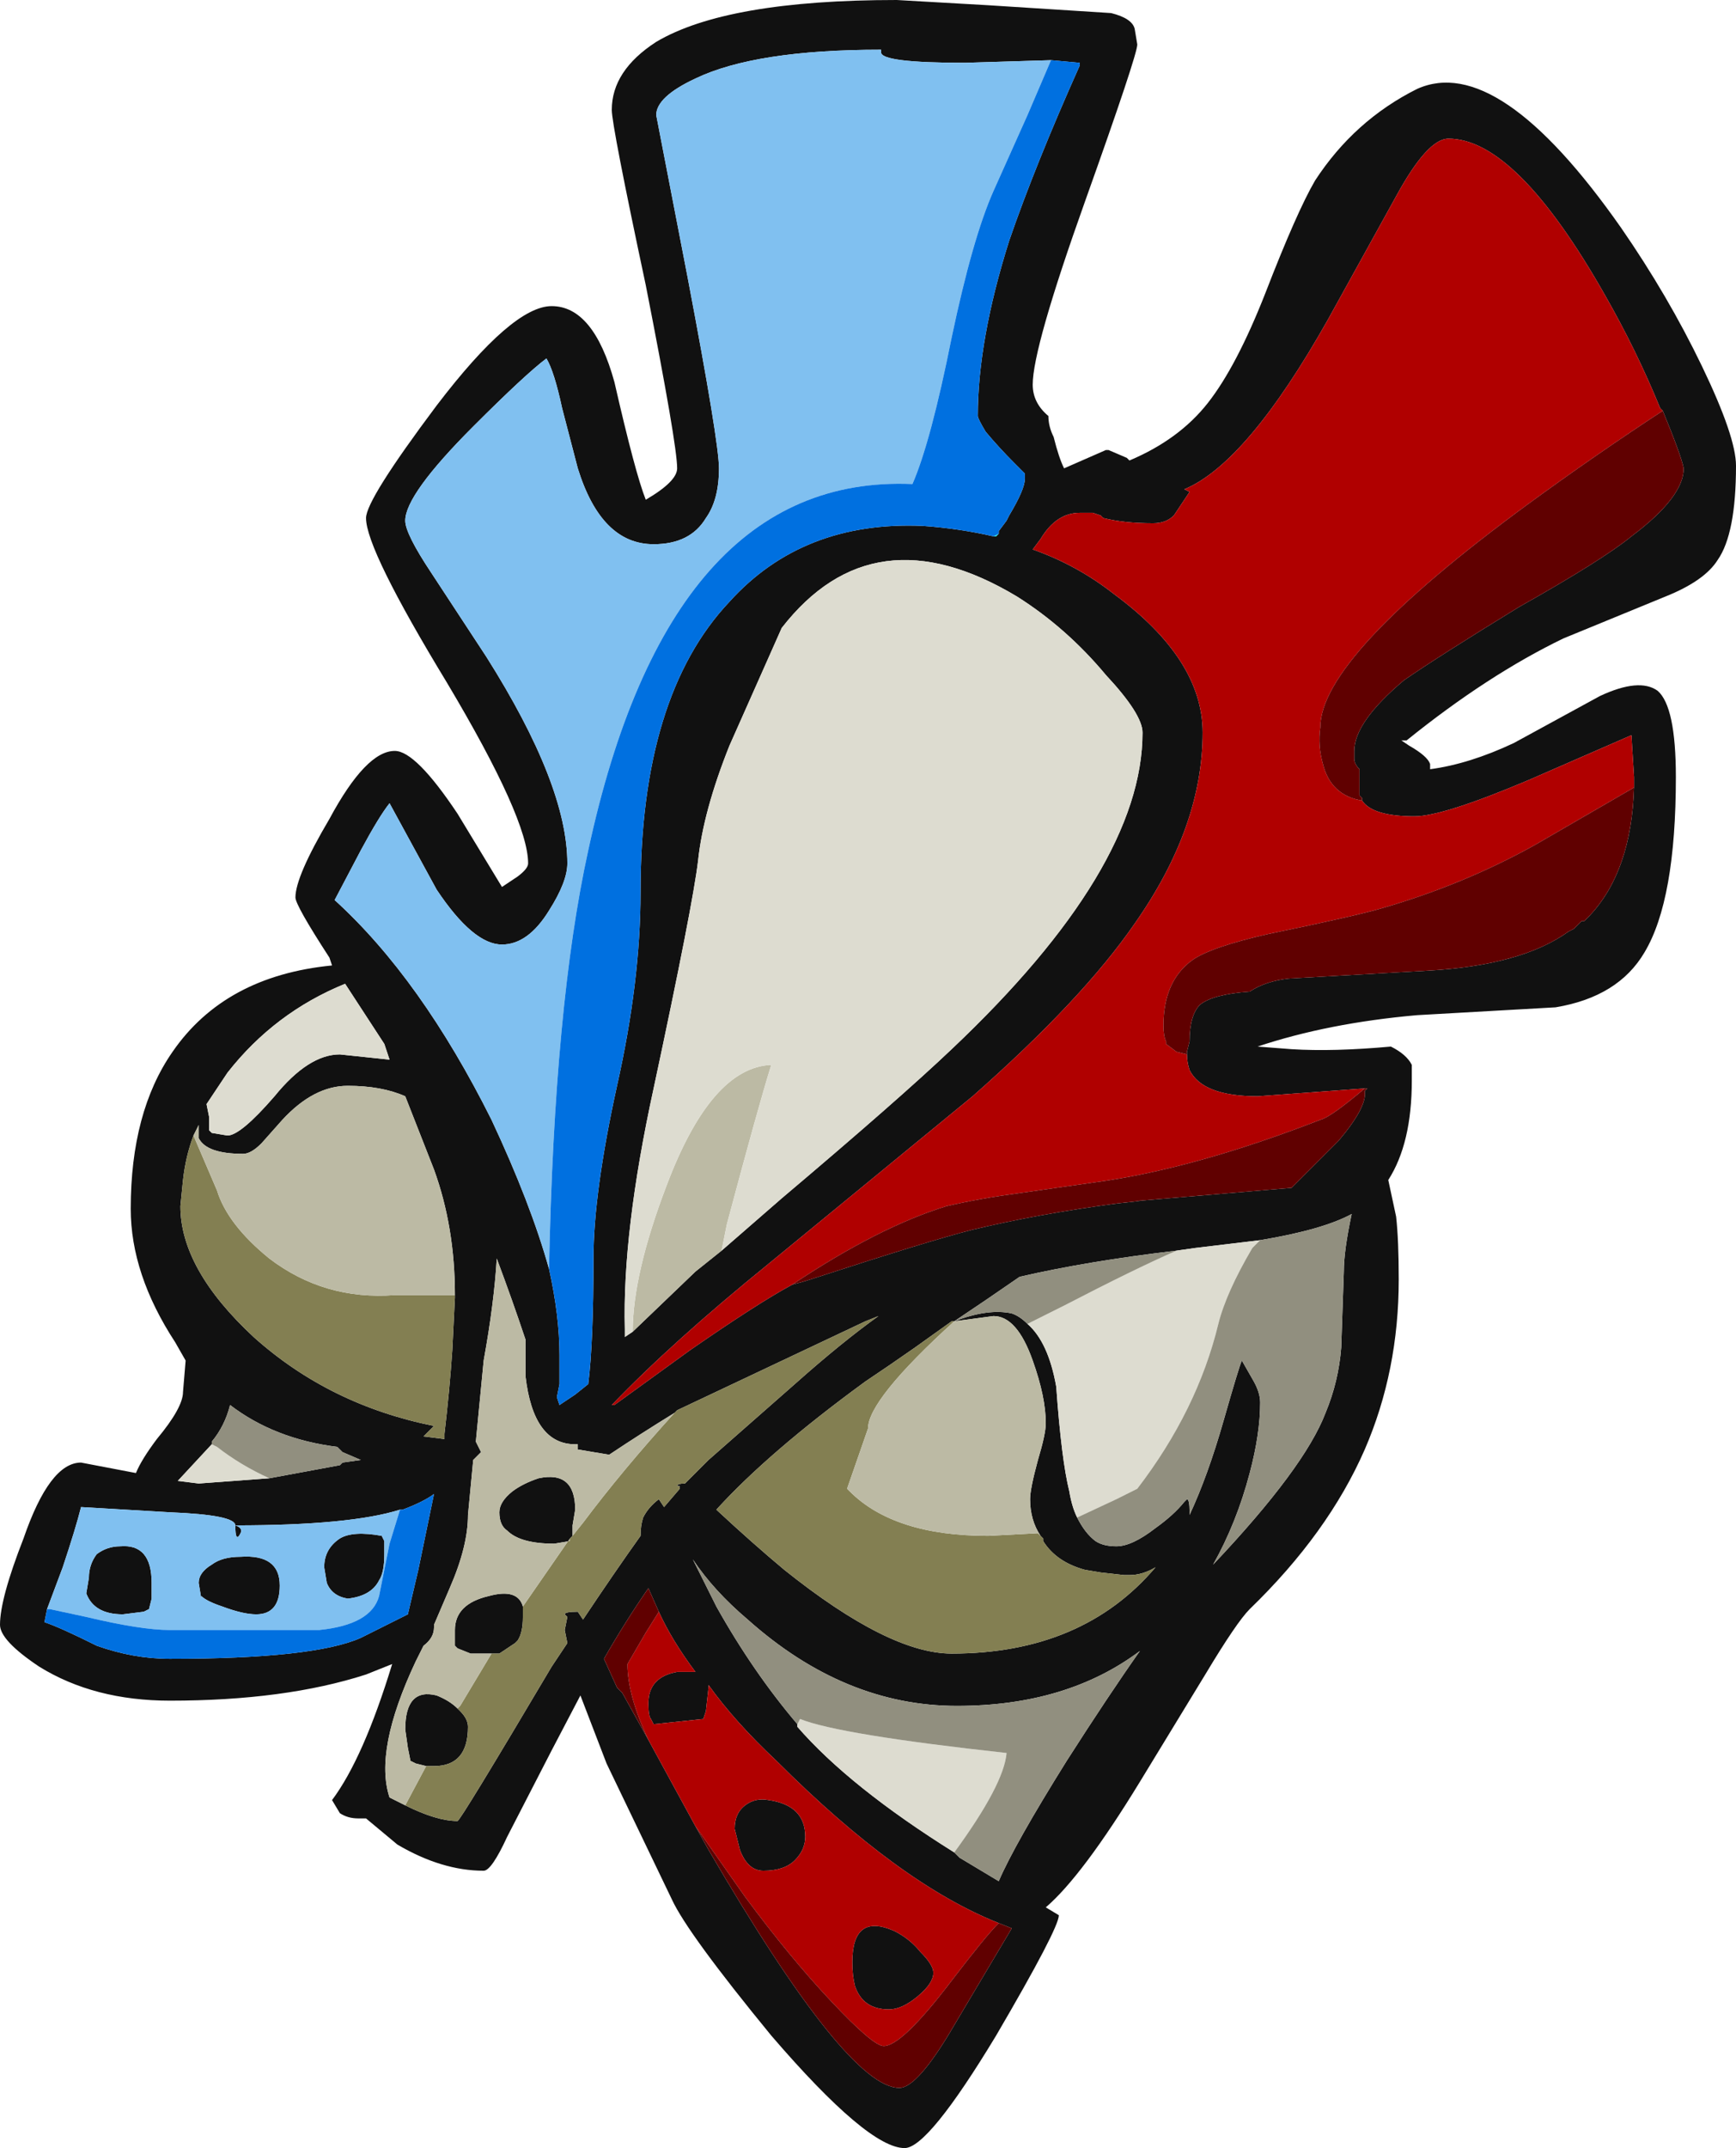 <?xml version="1.0" encoding="UTF-8" standalone="no"?>
<svg xmlns:ffdec="https://www.free-decompiler.com/flash" xmlns:xlink="http://www.w3.org/1999/xlink" ffdec:objectType="frame" height="287.35px" width="232.4px" xmlns="http://www.w3.org/2000/svg">
  <g transform="matrix(1.0, 0.0, 0.0, 1.0, 130.9, 167.3)">
    <use ffdec:characterId="588" height="41.05" transform="matrix(7.0, 0.0, 0.0, 7.0, -130.9, -167.3)" width="33.2" xlink:href="#shape0"/>
  </g>
  <defs>
    <g id="shape0" transform="matrix(1.0, 0.0, 0.0, 1.0, 18.7, 23.9)">
      <path d="M13.85 -16.9 Q14.5 -15.55 14.5 -15.0 14.5 -13.7 14.15 -13.2 13.9 -12.8 13.15 -12.5 L11.2 -11.7 Q9.75 -11.0 8.2 -9.75 L8.1 -9.75 8.25 -9.65 Q8.6 -9.45 8.65 -9.3 L8.65 -9.2 Q9.4 -9.3 10.25 -9.7 L11.9 -10.6 Q12.65 -10.95 13.0 -10.7 13.35 -10.4 13.35 -9.05 13.35 -6.7 12.75 -5.7 12.25 -4.85 11.05 -4.65 L8.4 -4.5 Q6.7 -4.35 5.35 -3.9 L6.0 -3.85 Q6.8 -3.8 7.9 -3.9 8.2 -3.75 8.3 -3.55 L8.3 -3.25 Q8.3 -2.05 7.85 -1.35 L8.0 -0.65 Q8.05 -0.2 8.05 0.55 8.05 2.3 7.4 3.8 6.7 5.4 5.2 6.85 4.95 7.1 4.35 8.1 L3.1 10.15 Q2.0 11.95 1.3 12.55 L1.55 12.7 Q1.55 12.95 0.35 15.0 -0.95 17.15 -1.4 17.15 -2.1 17.15 -3.95 15.0 -5.55 13.05 -5.85 12.4 L-7.1 9.8 -7.6 8.5 -8.15 9.55 -9.0 11.2 Q-9.3 11.85 -9.45 11.85 -10.25 11.85 -11.1 11.35 L-11.7 10.85 -11.85 10.85 Q-12.05 10.85 -12.2 10.75 L-12.35 10.5 Q-11.75 9.7 -11.2 7.9 L-11.7 8.1 Q-13.25 8.6 -15.45 8.6 -16.9 8.6 -17.95 7.95 -18.7 7.45 -18.7 7.15 -18.7 6.65 -18.25 5.5 -17.75 4.05 -17.15 4.05 L-16.1 4.25 Q-16.0 4.0 -15.7 3.6 -15.2 3.0 -15.2 2.7 L-15.15 2.1 -15.35 1.75 Q-16.2 0.45 -16.2 -0.8 -16.2 -2.65 -15.4 -3.8 -14.4 -5.25 -12.35 -5.45 L-12.4 -5.6 Q-13.05 -6.6 -13.05 -6.75 -13.05 -7.15 -12.4 -8.25 -11.7 -9.55 -11.15 -9.55 -10.75 -9.55 -9.95 -8.35 L-9.1 -6.95 -8.8 -7.15 Q-8.6 -7.3 -8.6 -7.4 -8.6 -8.25 -10.15 -10.85 -11.7 -13.4 -11.7 -14.0 -11.7 -14.35 -10.35 -16.15 -8.9 -18.05 -8.15 -18.05 -7.35 -18.05 -6.95 -16.6 -6.55 -14.85 -6.35 -14.35 -5.75 -14.7 -5.75 -14.95 -5.75 -15.4 -6.35 -18.45 -7.0 -21.5 -7.0 -21.8 -7.0 -22.55 -6.15 -23.1 -4.8 -23.9 -1.55 -23.9 L0.2 -23.8 2.55 -23.65 Q2.95 -23.55 3.0 -23.35 L3.05 -23.05 Q3.05 -22.85 2.05 -20.05 1.05 -17.25 1.05 -16.55 1.05 -16.2 1.35 -15.95 1.35 -15.75 1.45 -15.55 1.55 -15.15 1.65 -14.95 L2.45 -15.3 2.5 -15.3 2.85 -15.15 2.9 -15.1 Q3.85 -15.5 4.4 -16.2 4.95 -16.9 5.5 -18.3 6.1 -19.85 6.45 -20.45 7.2 -21.6 8.4 -22.2 9.95 -22.9 12.3 -19.55 13.2 -18.25 13.85 -16.9 M13.1 -16.05 L13.05 -16.1 Q12.6 -17.2 12.0 -18.25 10.3 -21.25 9.0 -21.25 8.6 -21.25 8.0 -20.15 L6.7 -17.8 Q5.15 -15.05 3.95 -14.55 L4.05 -14.5 3.75 -14.05 Q3.6 -13.9 3.35 -13.9 2.8 -13.9 2.4 -14.0 L2.35 -14.05 2.2 -14.1 1.95 -14.1 Q1.5 -14.1 1.2 -13.6 L1.05 -13.4 Q1.9 -13.1 2.6 -12.55 4.3 -11.3 4.3 -9.9 4.3 -8.1 3.0 -6.25 2.0 -4.8 -0.1 -2.95 L-4.0 0.25 Q-5.85 1.75 -7.0 2.95 L-6.95 2.95 -5.5 1.9 Q-4.2 1.0 -3.55 0.65 -3.35 0.6 -3.2 0.55 -0.9 -0.2 -0.1 -0.4 1.15 -0.7 2.65 -0.9 L3.1 -0.95 3.05 -0.95 6.0 -1.2 6.9 -2.1 Q7.45 -2.75 7.4 -3.05 L7.45 -3.1 7.4 -3.1 5.35 -2.95 Q4.3 -2.95 4.05 -3.45 4.0 -3.6 4.0 -3.75 L4.0 -3.8 4.05 -4.0 Q4.05 -4.5 4.25 -4.7 4.5 -4.9 5.2 -4.95 5.5 -5.15 5.95 -5.2 L8.6 -5.35 Q10.4 -5.45 11.3 -6.1 L11.4 -6.15 11.55 -6.3 11.6 -6.3 11.7 -6.4 Q12.5 -7.25 12.55 -8.85 L12.55 -9.05 12.5 -9.85 10.55 -9.0 Q8.9 -8.3 8.35 -8.3 7.55 -8.3 7.35 -8.6 L7.35 -8.65 7.3 -8.7 7.3 -9.2 Q7.2 -9.3 7.2 -9.4 L7.2 -9.55 Q7.2 -10.1 8.15 -10.9 8.8 -11.35 10.35 -12.3 11.95 -13.2 12.5 -13.65 13.5 -14.4 13.5 -14.95 13.45 -15.2 13.1 -16.05 M0.4 -13.7 L0.4 -13.75 0.55 -13.95 0.6 -14.05 Q0.9 -14.55 0.9 -14.75 L0.9 -14.85 0.7 -15.05 Q0.4 -15.35 0.15 -15.65 0.0 -15.9 0.0 -15.95 0.0 -17.4 0.6 -19.3 1.1 -20.75 1.95 -22.65 L1.95 -22.7 1.4 -22.75 -0.25 -22.7 Q-1.85 -22.7 -1.85 -22.9 L-1.85 -22.95 Q-4.25 -22.95 -5.4 -22.4 -6.15 -22.05 -6.15 -21.7 L-5.55 -18.6 Q-4.95 -15.45 -4.95 -14.95 -4.95 -14.35 -5.2 -14.0 -5.5 -13.5 -6.2 -13.5 -7.2 -13.5 -7.65 -14.95 L-7.95 -16.1 Q-8.1 -16.8 -8.25 -17.05 -8.65 -16.75 -9.65 -15.75 -10.95 -14.45 -10.95 -13.95 -10.95 -13.7 -10.45 -12.95 L-9.4 -11.35 Q-7.85 -8.9 -7.85 -7.4 -7.85 -7.05 -8.2 -6.5 -8.6 -5.85 -9.1 -5.85 -9.65 -5.85 -10.35 -6.9 L-11.25 -8.55 Q-11.45 -8.3 -11.8 -7.65 L-12.3 -6.7 Q-10.65 -5.2 -9.3 -2.5 -8.55 -0.9 -8.2 0.35 -8.0 1.25 -8.0 2.0 L-8.0 2.55 -8.05 2.8 -8.0 2.95 -7.7 2.75 -7.45 2.55 Q-7.35 1.75 -7.35 0.15 -7.35 -1.1 -6.9 -3.15 -6.45 -5.15 -6.45 -6.85 -6.45 -10.6 -4.75 -12.4 -3.35 -13.95 -1.05 -13.85 -0.35 -13.8 0.3 -13.65 L0.35 -13.65 0.4 -13.7 M-4.9 0.0 L-3.75 -1.0 Q-1.5 -2.9 -0.5 -3.85 3.15 -7.3 3.15 -9.9 3.15 -10.25 2.45 -11.0 1.7 -11.9 0.75 -12.5 -2.0 -14.15 -3.75 -11.9 L-4.75 -9.65 Q-5.25 -8.4 -5.35 -7.45 -5.45 -6.6 -6.2 -3.1 -6.8 -0.35 -6.75 1.5 L-6.75 1.65 -6.6 1.55 -5.4 0.4 -4.9 0.0 M5.4 -0.2 L4.15 -0.05 3.8 0.0 Q2.1 0.2 0.8 0.5 0.15 0.95 -0.45 1.35 0.2 1.1 0.65 1.2 0.8 1.25 0.95 1.4 1.35 1.75 1.5 2.6 1.6 4.0 1.75 4.6 1.8 4.9 1.9 5.1 2.05 5.4 2.25 5.55 2.4 5.65 2.65 5.65 2.95 5.65 3.4 5.3 3.75 5.05 3.95 4.8 L4.0 4.75 Q4.05 4.75 4.05 5.0 L4.05 5.05 Q4.4 4.3 4.7 3.25 5.0 2.2 5.05 2.1 L5.25 2.45 Q5.4 2.7 5.4 2.9 5.4 3.5 5.2 4.25 4.95 5.2 4.5 6.0 6.25 4.15 6.65 3.1 6.9 2.5 6.95 1.85 L7.0 0.4 Q7.0 0.0 7.15 -0.7 6.6 -0.4 5.4 -0.2 M1.2 5.45 Q1.0 5.15 1.0 4.75 1.0 4.55 1.15 4.0 1.3 3.5 1.3 3.3 1.3 2.8 1.05 2.1 0.75 1.25 0.3 1.25 L-0.45 1.35 -0.5 1.35 -1.2 1.85 Q-1.7 2.2 -2.15 2.5 -4.0 3.85 -5.0 4.95 -4.3 5.6 -3.7 6.1 -1.7 7.7 -0.5 7.7 2.0 7.7 3.4 6.05 3.15 6.2 2.9 6.2 L2.8 6.2 2.35 6.15 2.05 6.1 Q1.5 5.95 1.25 5.55 L1.25 5.5 1.2 5.45 M-5.4 11.0 L-5.15 11.45 Q-2.5 16.0 -1.5 16.0 -1.15 16.0 -0.45 14.8 L0.65 12.95 0.4 12.85 Q-1.5 12.1 -3.85 9.75 -4.65 9.0 -5.15 8.3 L-5.15 8.35 -5.2 8.8 -5.25 8.95 -6.2 9.05 -6.25 8.95 Q-6.3 8.9 -6.3 8.65 -6.3 8.15 -5.75 8.05 L-5.4 8.05 Q-5.85 7.45 -6.1 6.9 L-6.3 6.45 Q-6.75 7.1 -7.15 7.8 L-6.9 8.35 -6.8 8.45 -6.3 9.35 -5.4 11.0 M-0.45 11.5 L-0.35 11.6 0.4 12.05 Q0.7 11.35 1.7 9.75 2.5 8.5 3.1 7.65 1.7 8.7 -0.4 8.7 -2.55 8.7 -4.4 7.05 -5.05 6.5 -5.45 5.9 L-5.0 6.8 Q-4.3 8.05 -3.45 9.05 L-3.45 9.1 Q-2.45 10.25 -0.45 11.5 M-10.0 0.85 Q-10.0 -0.45 -10.4 -1.55 L-10.95 -2.95 Q-11.4 -3.15 -12.05 -3.15 -12.7 -3.15 -13.3 -2.5 L-13.7 -2.05 Q-13.9 -1.85 -14.05 -1.85 -14.75 -1.85 -14.9 -2.15 L-14.9 -2.4 -15.0 -2.2 Q-15.15 -1.8 -15.2 -1.35 L-15.25 -0.85 Q-15.25 0.35 -13.85 1.65 -12.4 2.95 -10.4 3.35 L-10.6 3.55 -10.2 3.6 -10.2 3.5 Q-10.1 2.65 -10.05 1.9 L-10.0 0.9 -10.0 0.85 M-14.65 -2.25 L-14.35 -2.2 Q-14.1 -2.2 -13.45 -2.95 -12.8 -3.75 -12.2 -3.75 L-11.25 -3.65 -11.35 -3.95 -12.1 -5.1 Q-13.45 -4.55 -14.35 -3.4 L-14.75 -2.8 -14.7 -2.55 -14.7 -2.3 -14.65 -2.25 M-10.95 10.6 Q-10.35 10.9 -9.95 10.9 -9.9 10.9 -8.15 7.95 L-7.85 7.5 -7.9 7.25 -7.85 7.0 -7.9 6.95 Q-7.9 6.9 -7.65 6.9 L-7.55 7.05 Q-6.95 6.15 -6.45 5.45 -6.45 5.25 -6.4 5.1 -6.3 4.9 -6.1 4.75 L-6.0 4.9 -5.7 4.55 -5.7 4.5 -5.75 4.5 Q-5.75 4.45 -5.6 4.45 L-5.15 4.0 -3.5 2.55 Q-2.6 1.75 -1.9 1.25 L-2.15 1.35 -5.75 3.05 -5.8 3.1 Q-6.45 3.5 -7.05 3.9 L-7.65 3.8 -7.65 3.7 -7.7 3.7 Q-8.5 3.7 -8.65 2.4 L-8.65 1.7 Q-8.9 0.95 -9.2 0.15 -9.25 1.0 -9.45 2.1 L-9.6 3.65 -9.5 3.85 -9.65 4.0 -9.75 5.05 Q-9.75 5.65 -10.1 6.45 L-10.4 7.15 -10.4 7.2 Q-10.4 7.4 -10.6 7.55 L-10.75 7.85 Q-11.55 9.55 -11.25 10.45 L-10.95 10.6 M-7.75 5.45 L-7.8 5.5 -7.8 5.55 -8.1 5.6 Q-8.75 5.6 -9.0 5.35 -9.15 5.25 -9.15 5.0 -9.15 4.8 -8.9 4.6 -8.7 4.45 -8.4 4.35 -7.7 4.2 -7.7 4.95 L-7.75 5.25 -7.75 5.45 M-8.7 6.8 Q-8.7 6.9 -8.7 7.0 -8.7 7.3 -8.8 7.45 L-8.85 7.5 -9.15 7.7 -9.7 7.7 -9.95 7.6 -10.0 7.55 -10.0 7.25 Q-10.0 6.75 -9.35 6.6 -8.8 6.45 -8.7 6.8 M-9.95 8.75 L-9.9 8.8 Q-9.75 8.95 -9.75 9.1 -9.75 9.85 -10.4 9.85 L-10.55 9.85 -10.75 9.8 -10.85 9.75 -10.9 9.5 -10.95 9.15 Q-10.95 8.35 -10.35 8.5 -10.1 8.6 -9.95 8.75 M-17.8 6.85 L-17.85 7.1 Q-17.55 7.2 -16.85 7.55 -16.15 7.8 -15.45 7.8 -12.7 7.8 -11.8 7.4 L-11.3 7.15 Q-11.1 7.05 -10.9 6.95 L-10.7 6.1 -10.4 4.65 Q-10.6 4.8 -11.0 4.95 L-11.05 4.95 Q-12.0 5.25 -14.2 5.25 -14.2 5.05 -15.45 5.0 L-17.15 4.9 Q-17.25 5.3 -17.5 6.05 L-17.8 6.85 M-11.35 5.8 Q-11.35 6.15 -11.45 6.3 -11.6 6.6 -12.05 6.65 -12.35 6.6 -12.45 6.35 L-12.5 6.05 Q-12.5 5.7 -12.2 5.5 -11.95 5.35 -11.4 5.45 L-11.35 5.55 Q-11.35 5.6 -11.35 5.8 M-4.0 10.5 Q-3.3 10.6 -3.3 11.2 -3.3 11.45 -3.5 11.65 -3.7 11.85 -4.1 11.85 -4.4 11.85 -4.55 11.45 L-4.65 11.05 Q-4.65 10.75 -4.45 10.6 -4.25 10.45 -4.0 10.5 M-2.4 13.6 Q-2.4 12.65 -1.6 13.0 -1.3 13.15 -1.1 13.4 -0.85 13.65 -0.85 13.8 -0.85 14.0 -1.15 14.25 -1.45 14.5 -1.7 14.5 -2.2 14.5 -2.35 14.05 -2.4 13.85 -2.4 13.6 M-14.65 3.7 L-15.3 4.4 -14.9 4.45 -13.55 4.35 -12.2 4.1 -12.15 4.05 -11.8 4.0 -12.15 3.85 -12.25 3.75 Q-13.45 3.6 -14.3 2.95 -14.4 3.35 -14.65 3.65 L-14.65 3.7 M-16.35 6.95 Q-16.9 6.95 -17.05 6.55 L-17.0 6.25 Q-17.0 6.0 -16.85 5.8 -16.65 5.65 -16.4 5.65 -15.8 5.6 -15.8 6.35 L-15.8 6.65 -15.85 6.85 -15.95 6.9 -16.35 6.95 M-14.85 6.65 L-14.9 6.35 Q-14.9 6.15 -14.65 6.0 -14.45 5.85 -14.1 5.85 -13.35 5.8 -13.35 6.4 -13.35 6.95 -13.8 6.95 -14.05 6.95 -14.45 6.8 -14.75 6.7 -14.85 6.6 L-14.85 6.65 M-14.2 5.25 Q-14.05 5.3 -14.1 5.4 -14.2 5.6 -14.2 5.25" fill="#111111" fill-rule="evenodd" stroke="none"/>
      <path d="M-0.45 1.35 Q-2.1 2.85 -2.1 3.4 L-2.5 4.55 -2.45 4.6 Q-1.6 5.45 0.2 5.45 L1.15 5.4 1.2 5.45 1.25 5.5 1.25 5.55 Q1.5 5.95 2.05 6.1 L2.35 6.15 2.8 6.2 2.9 6.2 Q3.15 6.2 3.4 6.05 2.0 7.7 -0.5 7.7 -1.7 7.7 -3.7 6.1 -4.3 5.6 -5.0 4.95 -4.0 3.85 -2.15 2.5 -1.7 2.2 -1.2 1.85 L-0.5 1.35 -0.45 1.35 M-15.0 -2.2 L-14.55 -1.15 Q-14.35 -0.5 -13.55 0.15 -12.5 0.95 -11.15 0.85 L-10.0 0.85 -10.0 0.9 -10.05 1.9 Q-10.1 2.65 -10.2 3.5 L-10.2 3.6 -10.6 3.55 -10.4 3.35 Q-12.4 2.95 -13.85 1.65 -15.25 0.35 -15.25 -0.85 L-15.2 -1.35 Q-15.15 -1.8 -15.0 -2.2 M-5.8 3.1 L-5.75 3.05 -2.15 1.35 -1.9 1.25 Q-2.6 1.75 -3.5 2.55 L-5.15 4.0 -5.6 4.45 Q-5.75 4.45 -5.75 4.5 L-5.7 4.5 -5.7 4.55 -6.0 4.9 -6.1 4.75 Q-6.3 4.9 -6.4 5.1 -6.45 5.25 -6.45 5.45 -6.95 6.15 -7.55 7.05 L-7.65 6.9 Q-7.9 6.9 -7.9 6.95 L-7.85 7.0 -7.9 7.25 -7.85 7.5 -8.15 7.95 Q-9.9 10.9 -9.95 10.9 -10.35 10.9 -10.95 10.6 L-10.55 9.85 -10.4 9.85 Q-9.75 9.85 -9.75 9.1 -9.75 8.95 -9.9 8.8 L-9.95 8.75 -9.9 8.7 -9.3 7.7 -9.15 7.7 -8.85 7.5 -8.8 7.45 Q-8.7 7.3 -8.7 7.0 -8.7 6.9 -8.7 6.8 L-7.8 5.5 -7.75 5.45 -7.55 5.2 Q-6.8 4.2 -5.8 3.1" fill="#837f52" fill-rule="evenodd" stroke="none"/>
      <path d="M-6.6 1.55 Q-6.6 0.45 -5.95 -1.25 -5.1 -3.5 -3.95 -3.55 -4.2 -2.75 -4.8 -0.5 L-4.9 0.0 -5.4 0.4 -6.6 1.55 M-0.45 1.35 L0.3 1.25 Q0.75 1.25 1.05 2.1 1.3 2.8 1.3 3.3 1.3 3.5 1.15 4.0 1.0 4.55 1.0 4.75 1.0 5.15 1.2 5.45 L1.15 5.4 0.2 5.45 Q-1.6 5.45 -2.45 4.6 L-2.5 4.55 -2.1 3.4 Q-2.1 2.85 -0.45 1.35 M-10.0 0.85 L-11.15 0.85 Q-12.5 0.95 -13.55 0.15 -14.35 -0.5 -14.55 -1.15 L-15.0 -2.2 -14.9 -2.4 -14.9 -2.15 Q-14.75 -1.85 -14.05 -1.85 -13.9 -1.85 -13.7 -2.05 L-13.3 -2.5 Q-12.7 -3.15 -12.05 -3.15 -11.4 -3.15 -10.95 -2.95 L-10.4 -1.55 Q-10.0 -0.45 -10.0 0.85 M-5.8 3.1 Q-6.8 4.2 -7.55 5.2 L-7.75 5.45 -7.75 5.25 -7.7 4.95 Q-7.7 4.2 -8.4 4.35 -8.7 4.45 -8.9 4.6 -9.15 4.8 -9.15 5.0 -9.15 5.25 -9.0 5.35 -8.75 5.6 -8.1 5.6 L-7.8 5.55 -7.8 5.5 -8.7 6.8 Q-8.8 6.45 -9.35 6.6 -10.0 6.75 -10.0 7.25 L-10.0 7.55 -9.95 7.6 -9.7 7.7 -9.15 7.7 -9.3 7.7 -9.9 8.7 -9.95 8.75 Q-10.1 8.6 -10.35 8.5 -10.95 8.35 -10.95 9.15 L-10.9 9.5 -10.85 9.75 -10.75 9.8 -10.55 9.85 -10.95 10.6 -11.25 10.45 Q-11.55 9.55 -10.75 7.85 L-10.6 7.55 Q-10.4 7.4 -10.4 7.2 L-10.4 7.15 -10.1 6.45 Q-9.75 5.65 -9.75 5.05 L-9.65 4.0 -9.5 3.85 -9.6 3.65 -9.45 2.1 Q-9.25 1.0 -9.2 0.15 -8.9 0.95 -8.65 1.7 L-8.65 2.4 Q-8.5 3.7 -7.7 3.7 L-7.65 3.7 -7.65 3.8 -7.05 3.9 Q-6.45 3.5 -5.8 3.1" fill="#bcbaa4" fill-rule="evenodd" stroke="none"/>
      <path d="M0.3 -13.65 L0.4 -13.7 0.35 -13.65 0.3 -13.65" fill="#00e7db" fill-rule="evenodd" stroke="none"/>
      <path d="M-6.6 1.55 L-6.75 1.65 -6.75 1.5 Q-6.8 -0.35 -6.2 -3.1 -5.45 -6.6 -5.35 -7.45 -5.25 -8.4 -4.75 -9.65 L-3.75 -11.9 Q-2.0 -14.15 0.75 -12.5 1.7 -11.9 2.45 -11.0 3.15 -10.25 3.15 -9.9 3.15 -7.3 -0.5 -3.85 -1.5 -2.9 -3.75 -1.0 L-4.9 0.0 -4.8 -0.5 Q-4.2 -2.75 -3.95 -3.55 -5.1 -3.5 -5.95 -1.25 -6.6 0.45 -6.6 1.55 M3.8 0.0 L4.15 -0.05 5.4 -0.2 5.25 -0.05 Q4.75 0.8 4.6 1.4 4.2 3.05 3.05 4.55 L2.65 4.75 1.9 5.1 Q1.8 4.9 1.75 4.6 1.6 4.0 1.5 2.6 1.35 1.75 0.95 1.4 L1.65 1.05 Q3.0 0.35 3.8 0.0 M-3.45 9.05 L-3.4 8.95 Q-2.65 9.25 0.55 9.6 0.5 10.2 -0.45 11.5 -2.45 10.25 -3.45 9.1 L-3.45 9.05 M-14.65 -2.25 L-14.7 -2.3 -14.7 -2.55 -14.75 -2.8 -14.35 -3.4 Q-13.45 -4.55 -12.1 -5.1 L-11.35 -3.95 -11.25 -3.65 -12.2 -3.75 Q-12.8 -3.75 -13.45 -2.95 -14.1 -2.2 -14.35 -2.2 L-14.65 -2.25 M-13.55 4.35 L-14.9 4.45 -15.3 4.4 -14.65 3.7 -14.55 3.75 Q-14.1 4.1 -13.55 4.35" fill="#dddcd0" fill-rule="evenodd" stroke="none"/>
      <path d="M3.8 0.0 Q3.0 0.35 1.65 1.05 L0.95 1.4 Q0.8 1.25 0.65 1.2 0.2 1.1 -0.45 1.35 0.15 0.95 0.8 0.5 2.1 0.2 3.8 0.0 M1.9 5.1 L2.65 4.75 3.05 4.55 Q4.2 3.05 4.6 1.4 4.75 0.8 5.25 -0.05 L5.4 -0.2 Q6.6 -0.4 7.15 -0.7 7.0 0.0 7.0 0.4 L6.95 1.85 Q6.9 2.5 6.65 3.1 6.25 4.15 4.5 6.0 4.95 5.2 5.2 4.25 5.4 3.5 5.4 2.9 5.4 2.7 5.25 2.45 L5.05 2.1 Q5.0 2.2 4.7 3.25 4.4 4.3 4.05 5.05 L4.05 5.0 Q4.05 4.75 4.0 4.75 L3.95 4.8 Q3.75 5.05 3.4 5.3 2.95 5.65 2.65 5.65 2.4 5.65 2.25 5.55 2.05 5.4 1.9 5.1 M-3.45 9.05 Q-4.3 8.05 -5.0 6.8 L-5.45 5.9 Q-5.05 6.5 -4.4 7.05 -2.55 8.7 -0.4 8.7 1.7 8.7 3.1 7.65 2.5 8.5 1.7 9.75 0.7 11.35 0.4 12.05 L-0.35 11.6 -0.45 11.5 Q0.5 10.2 0.55 9.6 -2.65 9.25 -3.4 8.95 L-3.45 9.05 M-13.55 4.35 Q-14.1 4.1 -14.55 3.75 L-14.65 3.7 -14.65 3.65 Q-14.4 3.35 -14.3 2.95 -13.45 3.6 -12.25 3.75 L-12.15 3.85 -11.8 4.0 -12.15 4.05 -12.2 4.1 -13.55 4.35" fill="#918f7f" fill-rule="evenodd" stroke="none"/>
      <path d="M-3.55 0.65 Q-4.2 1.0 -5.5 1.9 L-6.95 2.95 -7.0 2.95 Q-5.85 1.75 -4.0 0.25 L-0.1 -2.95 Q2.0 -4.8 3.0 -6.25 4.3 -8.1 4.3 -9.9 4.3 -11.3 2.6 -12.55 1.9 -13.1 1.05 -13.4 L1.2 -13.6 Q1.5 -14.1 1.95 -14.1 L2.2 -14.1 2.35 -14.05 2.4 -14.0 Q2.8 -13.9 3.35 -13.9 3.6 -13.9 3.75 -14.05 L4.05 -14.5 3.95 -14.55 Q5.15 -15.05 6.7 -17.8 L8.0 -20.15 Q8.6 -21.25 9.0 -21.25 10.3 -21.25 12.0 -18.25 12.6 -17.2 13.05 -16.1 L13.1 -16.05 Q11.8 -15.2 10.5 -14.25 6.55 -11.35 6.55 -10.0 6.5 -9.65 6.6 -9.3 6.75 -8.7 7.35 -8.6 7.55 -8.3 8.35 -8.3 8.9 -8.3 10.55 -9.0 L12.5 -9.85 12.55 -9.05 12.55 -8.85 10.65 -7.75 Q9.3 -7.0 7.75 -6.55 7.25 -6.4 5.55 -6.05 4.45 -5.8 4.1 -5.55 3.55 -5.15 3.55 -4.3 3.55 -4.1 3.6 -4.0 L3.6 -3.95 3.8 -3.8 4.0 -3.75 Q4.0 -3.6 4.05 -3.45 4.3 -2.95 5.35 -2.95 L7.4 -3.1 Q6.75 -2.55 6.55 -2.5 4.1 -1.55 2.2 -1.3 L0.8 -1.1 Q0.05 -1.0 -0.6 -0.85 -1.9 -0.45 -3.55 0.65 M0.4 12.85 Q0.15 13.1 -0.5 13.95 -1.45 15.2 -1.8 15.2 -2.0 15.2 -2.8 14.35 -3.6 13.5 -4.45 12.35 L-5.4 11.0 -6.3 9.35 Q-6.7 8.5 -6.7 7.9 L-6.35 7.3 -6.1 6.9 Q-5.85 7.45 -5.4 8.05 L-5.75 8.05 Q-6.3 8.15 -6.3 8.65 -6.3 8.9 -6.25 8.95 L-6.2 9.05 -5.25 8.95 -5.2 8.8 -5.15 8.35 -5.15 8.3 Q-4.65 9.0 -3.85 9.75 -1.5 12.1 0.4 12.85 M-2.4 13.6 Q-2.4 13.85 -2.35 14.05 -2.2 14.5 -1.7 14.5 -1.45 14.5 -1.15 14.25 -0.85 14.0 -0.85 13.8 -0.85 13.65 -1.1 13.4 -1.3 13.15 -1.6 13.0 -2.4 12.65 -2.4 13.6 M-4.0 10.5 Q-4.25 10.45 -4.45 10.6 -4.65 10.75 -4.65 11.05 L-4.55 11.45 Q-4.4 11.85 -4.1 11.85 -3.7 11.85 -3.5 11.65 -3.3 11.45 -3.3 11.2 -3.3 10.6 -4.0 10.5" fill="#b00000" fill-rule="evenodd" stroke="none"/>
      <path d="M13.1 -16.05 Q13.45 -15.2 13.5 -14.95 13.5 -14.4 12.5 -13.65 11.95 -13.2 10.35 -12.3 8.8 -11.35 8.15 -10.9 7.2 -10.1 7.2 -9.55 L7.2 -9.4 Q7.2 -9.3 7.3 -9.2 L7.3 -8.7 7.35 -8.65 7.35 -8.6 Q6.75 -8.7 6.6 -9.3 6.5 -9.65 6.55 -10.0 6.55 -11.35 10.5 -14.25 11.8 -15.2 13.1 -16.05 M12.55 -8.85 Q12.5 -7.25 11.7 -6.4 L11.6 -6.3 11.55 -6.3 11.4 -6.15 11.3 -6.1 Q10.4 -5.45 8.6 -5.35 L5.95 -5.2 Q5.5 -5.15 5.2 -4.95 4.5 -4.9 4.25 -4.7 4.05 -4.5 4.05 -4.0 L4.0 -3.8 4.0 -3.75 3.8 -3.8 3.6 -3.95 3.6 -4.0 Q3.55 -4.1 3.55 -4.3 3.55 -5.15 4.1 -5.55 4.45 -5.8 5.55 -6.05 7.25 -6.4 7.75 -6.55 9.3 -7.0 10.65 -7.75 L12.55 -8.85 M7.4 -3.1 L7.45 -3.1 7.4 -3.05 Q7.45 -2.75 6.9 -2.1 L6.0 -1.2 3.05 -0.95 3.1 -0.95 2.65 -0.9 Q1.15 -0.7 -0.1 -0.4 -0.9 -0.2 -3.2 0.55 -3.35 0.6 -3.55 0.65 -1.9 -0.45 -0.6 -0.85 0.05 -1.0 0.8 -1.1 L2.2 -1.3 Q4.1 -1.55 6.55 -2.5 6.75 -2.55 7.4 -3.1 M0.4 12.85 L0.65 12.95 -0.45 14.8 Q-1.15 16.0 -1.5 16.0 -2.5 16.0 -5.15 11.45 L-5.4 11.0 -4.45 12.35 Q-3.6 13.5 -2.8 14.35 -2.0 15.2 -1.8 15.2 -1.45 15.2 -0.5 13.95 0.15 13.1 0.4 12.85 M-6.3 9.35 L-6.8 8.45 -6.9 8.35 -7.15 7.8 Q-6.75 7.1 -6.3 6.45 L-6.1 6.9 -6.35 7.3 -6.7 7.9 Q-6.7 8.5 -6.3 9.35" fill="#600000" fill-rule="evenodd" stroke="none"/>
      <path d="M1.4 -22.75 L0.95 -21.7 0.3 -20.25 Q-0.1 -19.35 -0.5 -17.45 -0.9 -15.45 -1.25 -14.65 -5.9 -14.85 -7.45 -7.65 -8.1 -4.7 -8.2 0.35 -8.55 -0.9 -9.3 -2.5 -10.65 -5.2 -12.3 -6.7 L-11.8 -7.65 Q-11.45 -8.3 -11.25 -8.55 L-10.35 -6.9 Q-9.65 -5.85 -9.1 -5.85 -8.6 -5.85 -8.2 -6.5 -7.85 -7.05 -7.85 -7.4 -7.85 -8.9 -9.4 -11.35 L-10.45 -12.95 Q-10.95 -13.7 -10.95 -13.95 -10.95 -14.45 -9.65 -15.75 -8.65 -16.75 -8.25 -17.05 -8.1 -16.8 -7.95 -16.1 L-7.65 -14.95 Q-7.2 -13.5 -6.2 -13.5 -5.5 -13.5 -5.2 -14.0 -4.95 -14.35 -4.95 -14.95 -4.95 -15.45 -5.55 -18.6 L-6.15 -21.7 Q-6.15 -22.05 -5.4 -22.4 -4.25 -22.95 -1.85 -22.95 L-1.85 -22.9 Q-1.85 -22.7 -0.25 -22.7 L1.4 -22.75 M-11.05 4.95 L-11.25 5.6 -11.45 6.6 Q-11.6 7.15 -12.6 7.25 L-15.45 7.25 Q-16.0 7.25 -17.05 7.0 L-17.75 6.85 -17.8 6.85 -17.5 6.05 Q-17.25 5.3 -17.15 4.9 L-15.45 5.0 Q-14.2 5.05 -14.2 5.25 -12.0 5.25 -11.05 4.95 M-11.35 5.8 Q-11.35 5.6 -11.35 5.55 L-11.4 5.45 Q-11.95 5.35 -12.2 5.5 -12.5 5.7 -12.5 6.05 L-12.45 6.35 Q-12.35 6.6 -12.05 6.65 -11.6 6.6 -11.45 6.3 -11.35 6.15 -11.35 5.8 M-14.2 5.25 Q-14.2 5.6 -14.1 5.4 -14.05 5.3 -14.2 5.25 M-14.85 6.65 L-14.85 6.6 Q-14.75 6.7 -14.45 6.8 -14.05 6.95 -13.8 6.95 -13.35 6.95 -13.35 6.4 -13.35 5.8 -14.1 5.85 -14.45 5.85 -14.65 6.0 -14.9 6.15 -14.9 6.35 L-14.85 6.65 M-16.35 6.95 L-15.95 6.9 -15.85 6.85 -15.8 6.65 -15.8 6.35 Q-15.8 5.6 -16.4 5.65 -16.65 5.65 -16.85 5.8 -17.0 6.0 -17.0 6.25 L-17.05 6.55 Q-16.9 6.95 -16.35 6.95" fill="#80c0f0" fill-rule="evenodd" stroke="none"/>
      <path d="M1.4 -22.75 L1.95 -22.7 1.95 -22.65 Q1.1 -20.75 0.6 -19.3 0.0 -17.4 0.0 -15.95 0.0 -15.9 0.15 -15.65 0.4 -15.35 0.7 -15.05 L0.9 -14.85 0.9 -14.75 Q0.9 -14.55 0.6 -14.05 L0.55 -13.95 0.4 -13.75 0.4 -13.7 0.3 -13.65 Q-0.35 -13.8 -1.05 -13.85 -3.35 -13.95 -4.75 -12.4 -6.45 -10.6 -6.45 -6.85 -6.45 -5.15 -6.9 -3.15 -7.35 -1.1 -7.35 0.15 -7.35 1.75 -7.45 2.55 L-7.7 2.75 -8.0 2.95 -8.05 2.8 -8.0 2.55 -8.0 2.0 Q-8.0 1.25 -8.2 0.35 -8.1 -4.7 -7.45 -7.65 -5.9 -14.85 -1.25 -14.65 -0.9 -15.45 -0.5 -17.45 -0.1 -19.35 0.3 -20.25 L0.95 -21.7 1.4 -22.75 M-11.05 4.95 L-11.0 4.95 Q-10.6 4.8 -10.4 4.65 L-10.7 6.1 -10.9 6.95 Q-11.1 7.05 -11.3 7.15 L-11.8 7.4 Q-12.7 7.8 -15.45 7.8 -16.15 7.8 -16.85 7.55 -17.55 7.2 -17.85 7.1 L-17.8 6.85 -17.75 6.85 -17.05 7.0 Q-16.0 7.25 -15.45 7.25 L-12.6 7.25 Q-11.6 7.15 -11.45 6.6 L-11.25 5.6 -11.05 4.95" fill="#0070e0" fill-rule="evenodd" stroke="none"/>
    </g>
  </defs>
</svg>

